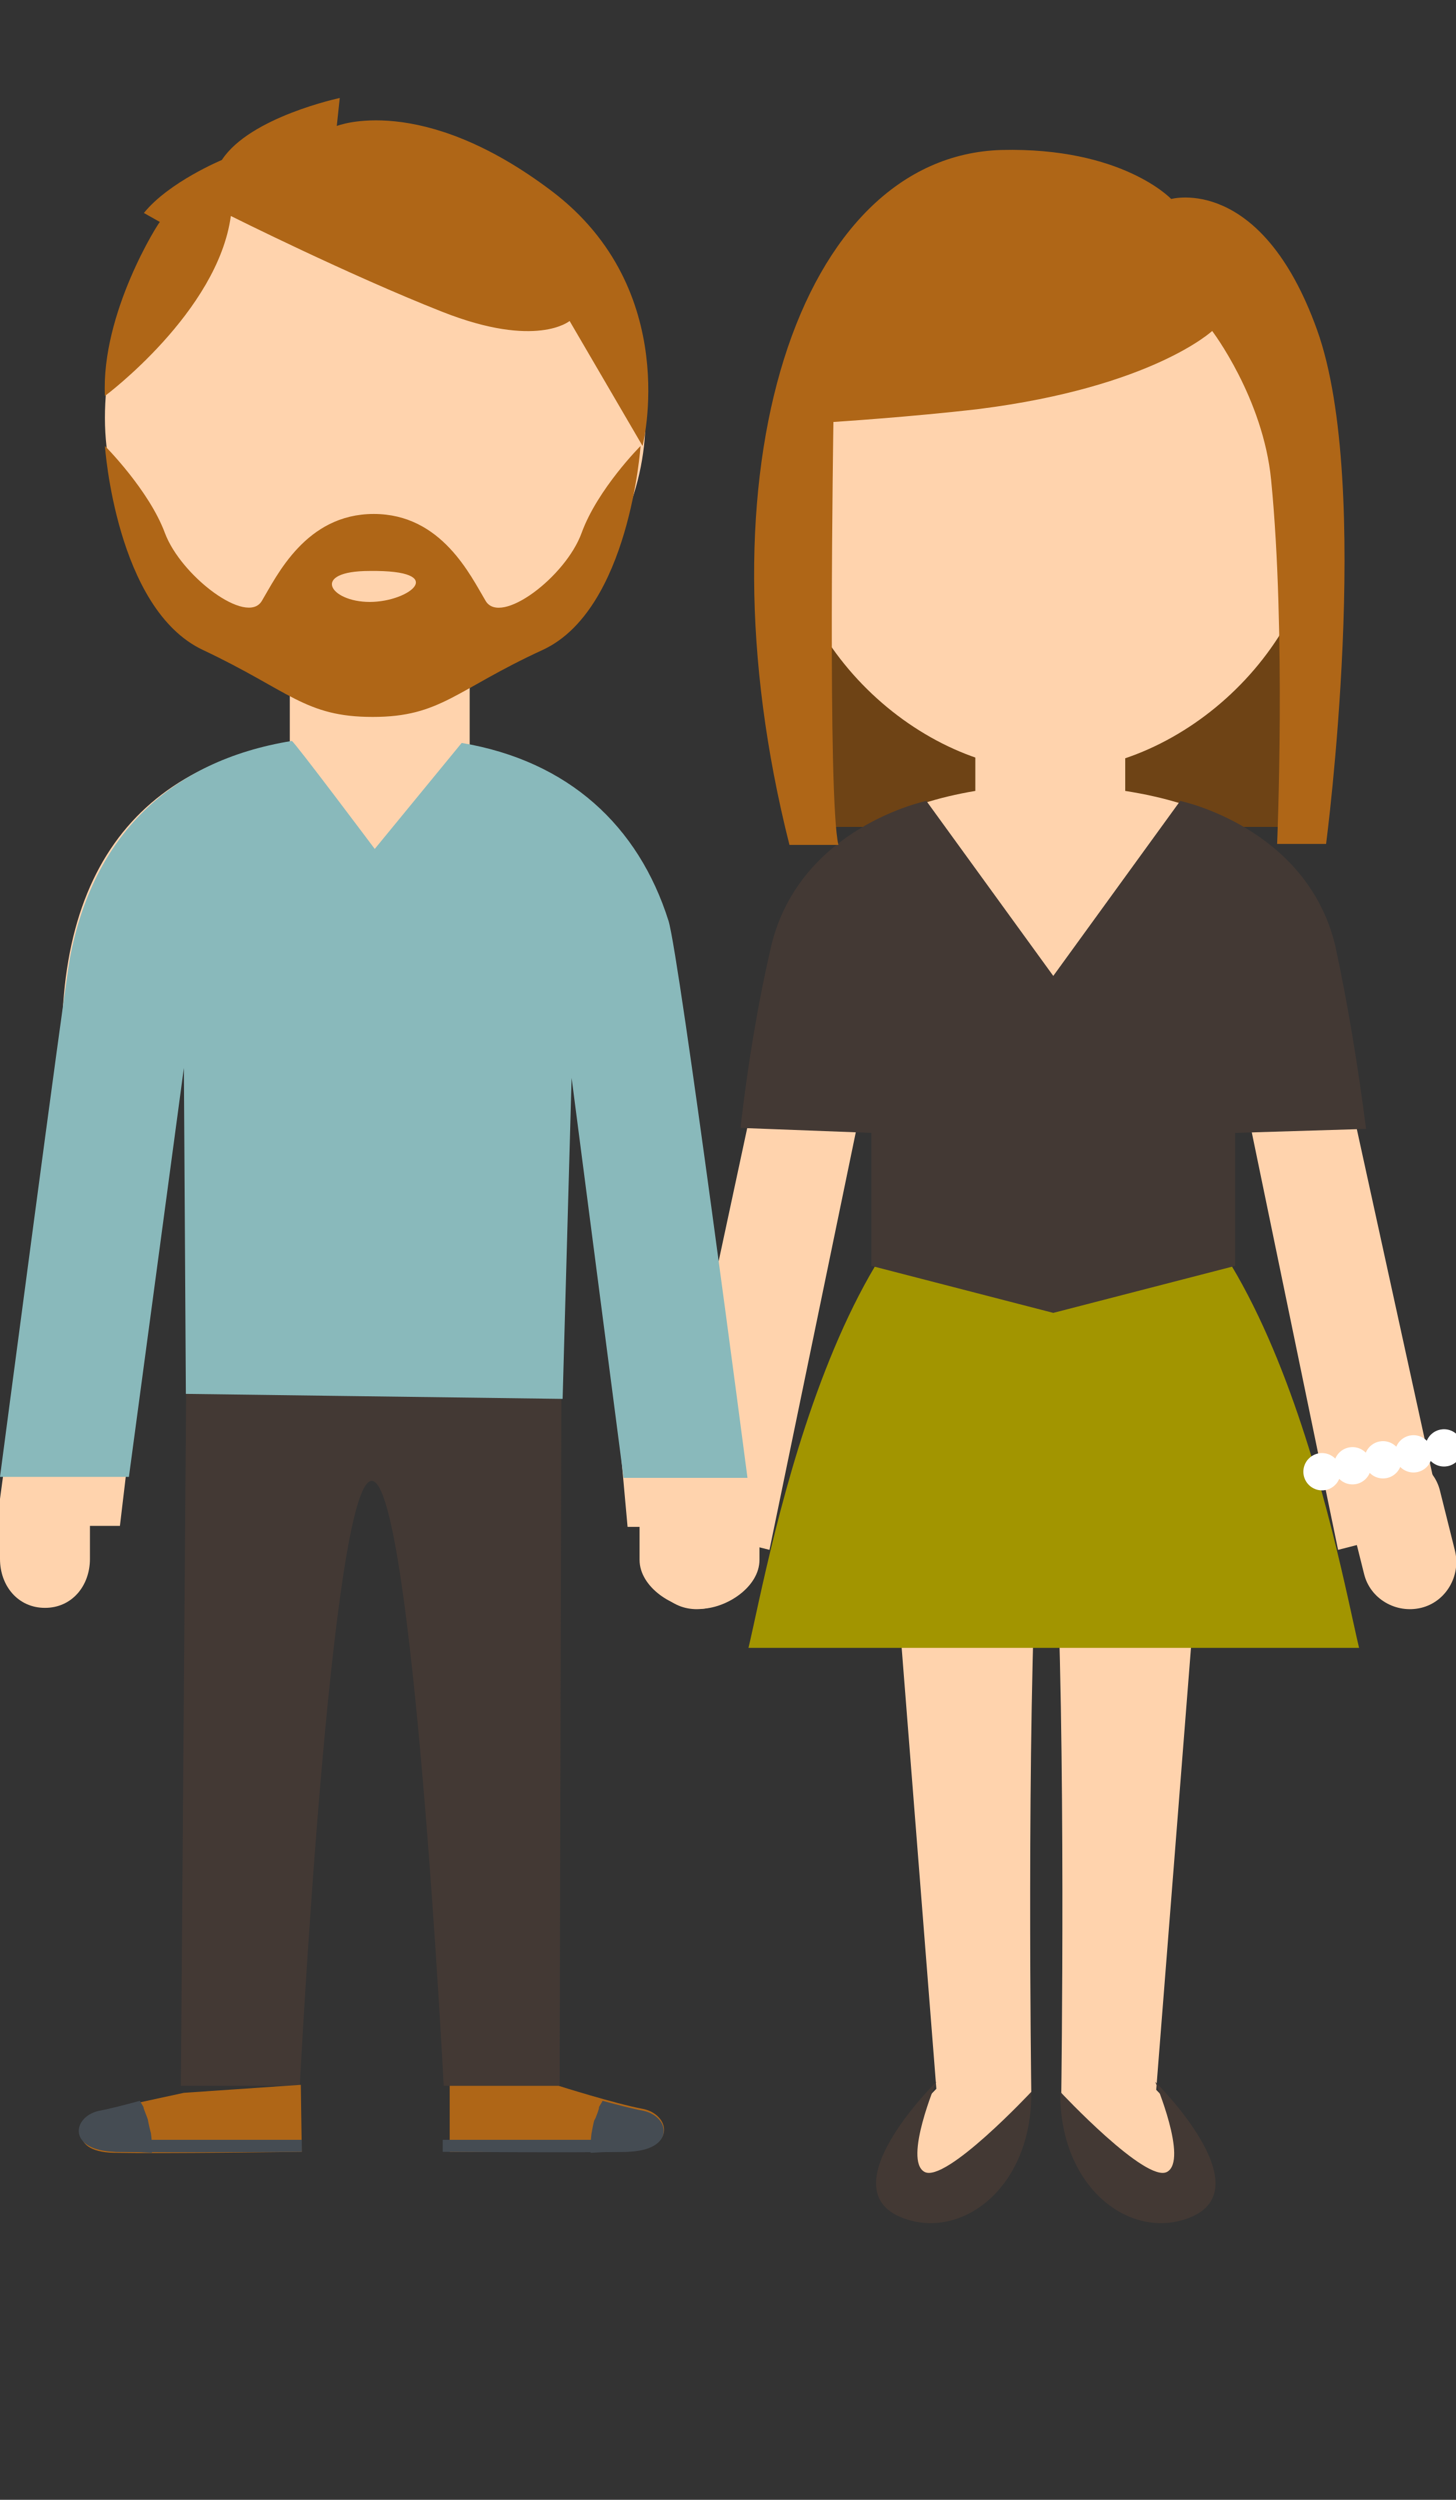<?xml version="1.0" encoding="utf-8"?>
<!-- Generator: Adobe Illustrator 21.0.0, SVG Export Plug-In . SVG Version: 6.00 Build 0)  -->
<svg version="1.1" id="Ebene_1" xmlns="http://www.w3.org/2000/svg" xmlns:xlink="http://www.w3.org/1999/xlink" x="0px" y="0px"
	 viewBox="0 0 145.7 250" style="enable-background:new 0 0 145.7 250;" xml:space="preserve">
<rect x="0" y="0" width="145.7" height="250" fill="#333333" stroke="none"/>
<style type="text/css">
	.st0{fill:#6E4315;}
	.st1{fill:#FFD3AD;}
	.st2{fill:#433934;}
	.st3{fill:#A29500;}
	.st4{fill:none;stroke:#FFFFFF;stroke-width:3.73;stroke-linecap:round;stroke-miterlimit:10;stroke-dasharray:0,3.11;}
	.st5{fill:#AF6617;}
	.st6{fill:#89B9BB;}
	.st7{fill:#454C53;}
</style>
<g id="Ebene_2">
	<polygon class="st0" points="81.1,82.7 81.4,52.4 106.6,51.1 131.8,59.9 129.4,82.7 	"/>
	<path class="st1" d="M134.5,107.1c0-16.3-5.9-25.5-21.9-28V74h-15v5.1c-15,2.5-21.6,11.7-21.6,28l-9.7,45.2L77,155l10.3-49.8
		c0-12.6,17.2-5.9,17.2-5.9c12.8,0,19.1-7,19.1,5.9l10.3,49.8l10.5-2.7L134.5,107.1z"/>
	<path class="st1" d="M105.6,153.4l14.5-0.3l-4.4,55.9c0,0,8.2,8.1,2.7,8.9c-9.2,1.5-12.2-8.6-12.2-8.6S106.7,173.7,105.6,153.4z"/>
	<path class="st2" d="M115.6,208.2c0,0,10.9,10.7,3.4,13.6c-5.9,2.3-13-3-12.9-12.6c0,0,8.6,9.2,10.7,8S115.6,208.2,115.6,208.2z"/>
	<path class="st1" d="M103.8,153.4L89.3,153l4.4,55.9c0,0-8.2,8.1-2.7,8.9c9.2,1.5,12.2-8.6,12.2-8.6S102.7,173.7,103.8,153.4z"/>
	<path class="st2" d="M93.7,208.2c0,0-10.9,10.7-3.4,13.6c5.9,2.3,13-3,12.9-12.6c0,0-8.6,9.2-10.7,8S93.7,208.2,93.7,208.2z"/>
	<path class="st3" d="M136,164.8c-2.1-8.8-9.5-51.1-30.6-51.1S77,156,74.9,164.8H136z"/>
	<path class="st1" d="M132.3,49.3c0,15.3-14,27.8-27.1,27.8s-27-12.5-27-27.8s12.1-27.8,27.1-27.8S132.3,34,132.3,49.3z"/>
	<path class="st1" d="M74.3,157.4c-0.6,2.5-3.2,4-5.7,3.4c0,0,0,0,0,0l0,0c-2.5-0.6-4-3.2-3.4-5.7c0,0,0,0,0,0l1.5-6
		c0.6-2.5,3.2-4,5.7-3.4c0,0,0,0,0,0l0,0c2.5,0.6,4,3.2,3.4,5.7c0,0,0,0,0,0L74.3,157.4z"/>
	<path class="st1" d="M136.5,157.4c0.6,2.5,3.2,4,5.7,3.4c0,0,0,0,0,0l0,0c2.5-0.6,4-3.2,3.4-5.7c0,0,0,0,0,0l-1.5-6
		c-0.6-2.5-3.2-4-5.7-3.4l0,0c-2.5,0.6-4,3.2-3.4,5.7c0,0,0,0,0,0L136.5,157.4z"/>
	<path class="st2" d="M133.6,94.5c-2.9-11.8-15.5-14.4-15.5-14.4l-12.7,17.5L92.7,80.1c0,0-12.6,2.6-15.5,14.4
		c-1.4,6-2.4,12.2-3.1,18.3l13.1,0.5v13.3l18.2,4.7l18.2-4.7v-13.3l13.1-0.4C135.9,106.7,134.9,100.5,133.6,94.5z"/>
	<line class="st4" x1="144.5" y1="144.8" x2="131.7" y2="147.3"/>
	<path class="st5" d="M127.8,84.4c0,0,0.9-21.2-0.6-36.4c-0.8-8.2-5.9-14.9-5.9-14.9s-6,5.6-23.3,7.8c-6.8,0.8-14.6,1.3-14.6,1.3
		s-0.6,37.8,0.5,42.3h-4.9C69.5,46.9,80,15.6,100.2,15c12.1-0.3,17,4.9,17,4.9s9-2.5,14.6,13.1s0.9,51.4,0.9,51.4L127.8,84.4z"/>
</g>
<g id="Ebene_1_1_">
	<path class="st1" d="M64.6,41.8c0,15.3-14,27.8-27.1,27.8S10.5,57.2,10.5,41.8s12.1-27.8,27.1-27.8S64.6,26.5,64.6,41.8z"/>
	<rect x="29" y="67.6" class="st1" width="18" height="8"/>
	<path class="st1" d="M37.5,73.6h-0.3c-20.2,0-31,10.2-31,30.4L0,149.9v6c0,2.7,1.8,4.9,4.5,4.9s4.5-2.2,4.5-4.9v-3.3h3l3.2-26.9
		l1.4-23.6c0-13.6,7.2-14.1,20.7-14.1l0.2,0.6c13.6,0,20.7-0.4,20.7,13.2l4.6,50.9H64v3.3c0,2.7,3.3,4.9,6,4.9s6-2.2,6-4.9v-2.2
		l-0.8-3.5l-7.4-46.1C67.9,83.9,57.8,73.6,37.5,73.6z"/>
	<path class="st2" d="M18.7,129.6l-0.6,79H30c0,0,3.1-60.5,7.2-60.5c4.1,0,7.2,60.5,7.2,60.5H56l0.2-79L18.7,129.6z"/>
	<path class="st6" d="M37.5,84.9c0,0-8.1-10.8-8.3-10.8C16.9,76.1,9.3,83.7,7,95.8c-0.5,2.6-7,51.9-7,51.9h12.9l5.5-40.9l0.2,32.6
		l37.7,0.5l0.9-32.1l5.2,40h12.4c0,0-6.8-52.1-7.9-55.7c-3-9.5-10-16-20.7-17.8L37.5,84.9z"/>
	<path class="st5" d="M18.4,209.3c0,0-5.1,1.1-7.8,1.7s-4.1,4.2,0.8,4.3s18.8-0.1,18.8-0.1l-0.1-6.7L18.4,209.3z"/>
	<path class="st7" d="M8.3,214c0.5,0.6,1.6,1.1,3.4,1.2c4.9,0.1,18.5,0,18.5,0V214H8.3z"/>
	<path class="st7" d="M15.1,213.3c0,0.1-0.3-1.2-0.3-1.3s-0.6-1.5-0.4-1.2c-0.1-0.2-0.3-0.5-0.4-0.7c-1.5,0.4-3,0.8-4.1,1
		c-2.7,0.6-3.2,4,1.7,4.1c0.9,0,2.2,0,3.6,0.1C15.2,214.6,15.2,214,15.1,213.3z"/>
	<path class="st5" d="M55.9,208.6c0,0,5.7,1.8,8.4,2.3s3.5,4-1.4,4.2S45,215.2,45,215.2v-6.6L55.9,208.6z"/>
	<path class="st7" d="M66,214c-0.5,0.6-1.6,1.1-3.4,1.2c-4.9,0.1-18.3,0-18.3,0V214H66z"/>
	<path class="st7" d="M59.2,213.3c0,0.1,0.2-1.2,0.3-1.3s0.6-1.5,0.4-1.2c0.1-0.2,0.3-0.5,0.4-0.7c1.5,0.4,3,0.8,4.1,1
		c2.7,0.6,3.2,4-1.7,4.1c-0.9,0-2.2,0-3.6,0.1C59.1,214.6,59.1,214,59.2,213.3z"/>
	<path class="st5" d="M58.2,53.3c-1.6,4.4-8.1,9.3-9.6,6.8s-4.4-8.7-11.2-8.7s-9.7,6.2-11.2,8.7s-8.1-2.5-9.7-6.8s-6-8.7-6-8.7
		s1.1,16.3,9.8,20.4s10.2,6.7,17,6.7s8.3-2.7,17-6.7s9.8-20.4,9.8-20.4S59.8,48.9,58.2,53.3z M37,60.2c-4,0-6-3.1,0-3.1
		C45,57,41,60.2,37,60.2L37,60.2z"/>
	<path class="st5" d="M10.5,39.6c0,0,11.3-8.4,12.6-18c0,0,11.8,5.9,21.2,9.6S57,32.1,57,32.1l7.3,12.5c0,0,4-15.6-9.1-25.5
		s-21.5-6.5-21.5-6.5l0.3-2.8c0,0-9,1.9-11.8,6.2c0,0-5.3,2.2-7.8,5.3l1.6,0.9C15.9,22.2,10.1,31.3,10.5,39.6z"/>
</g>
</svg>
